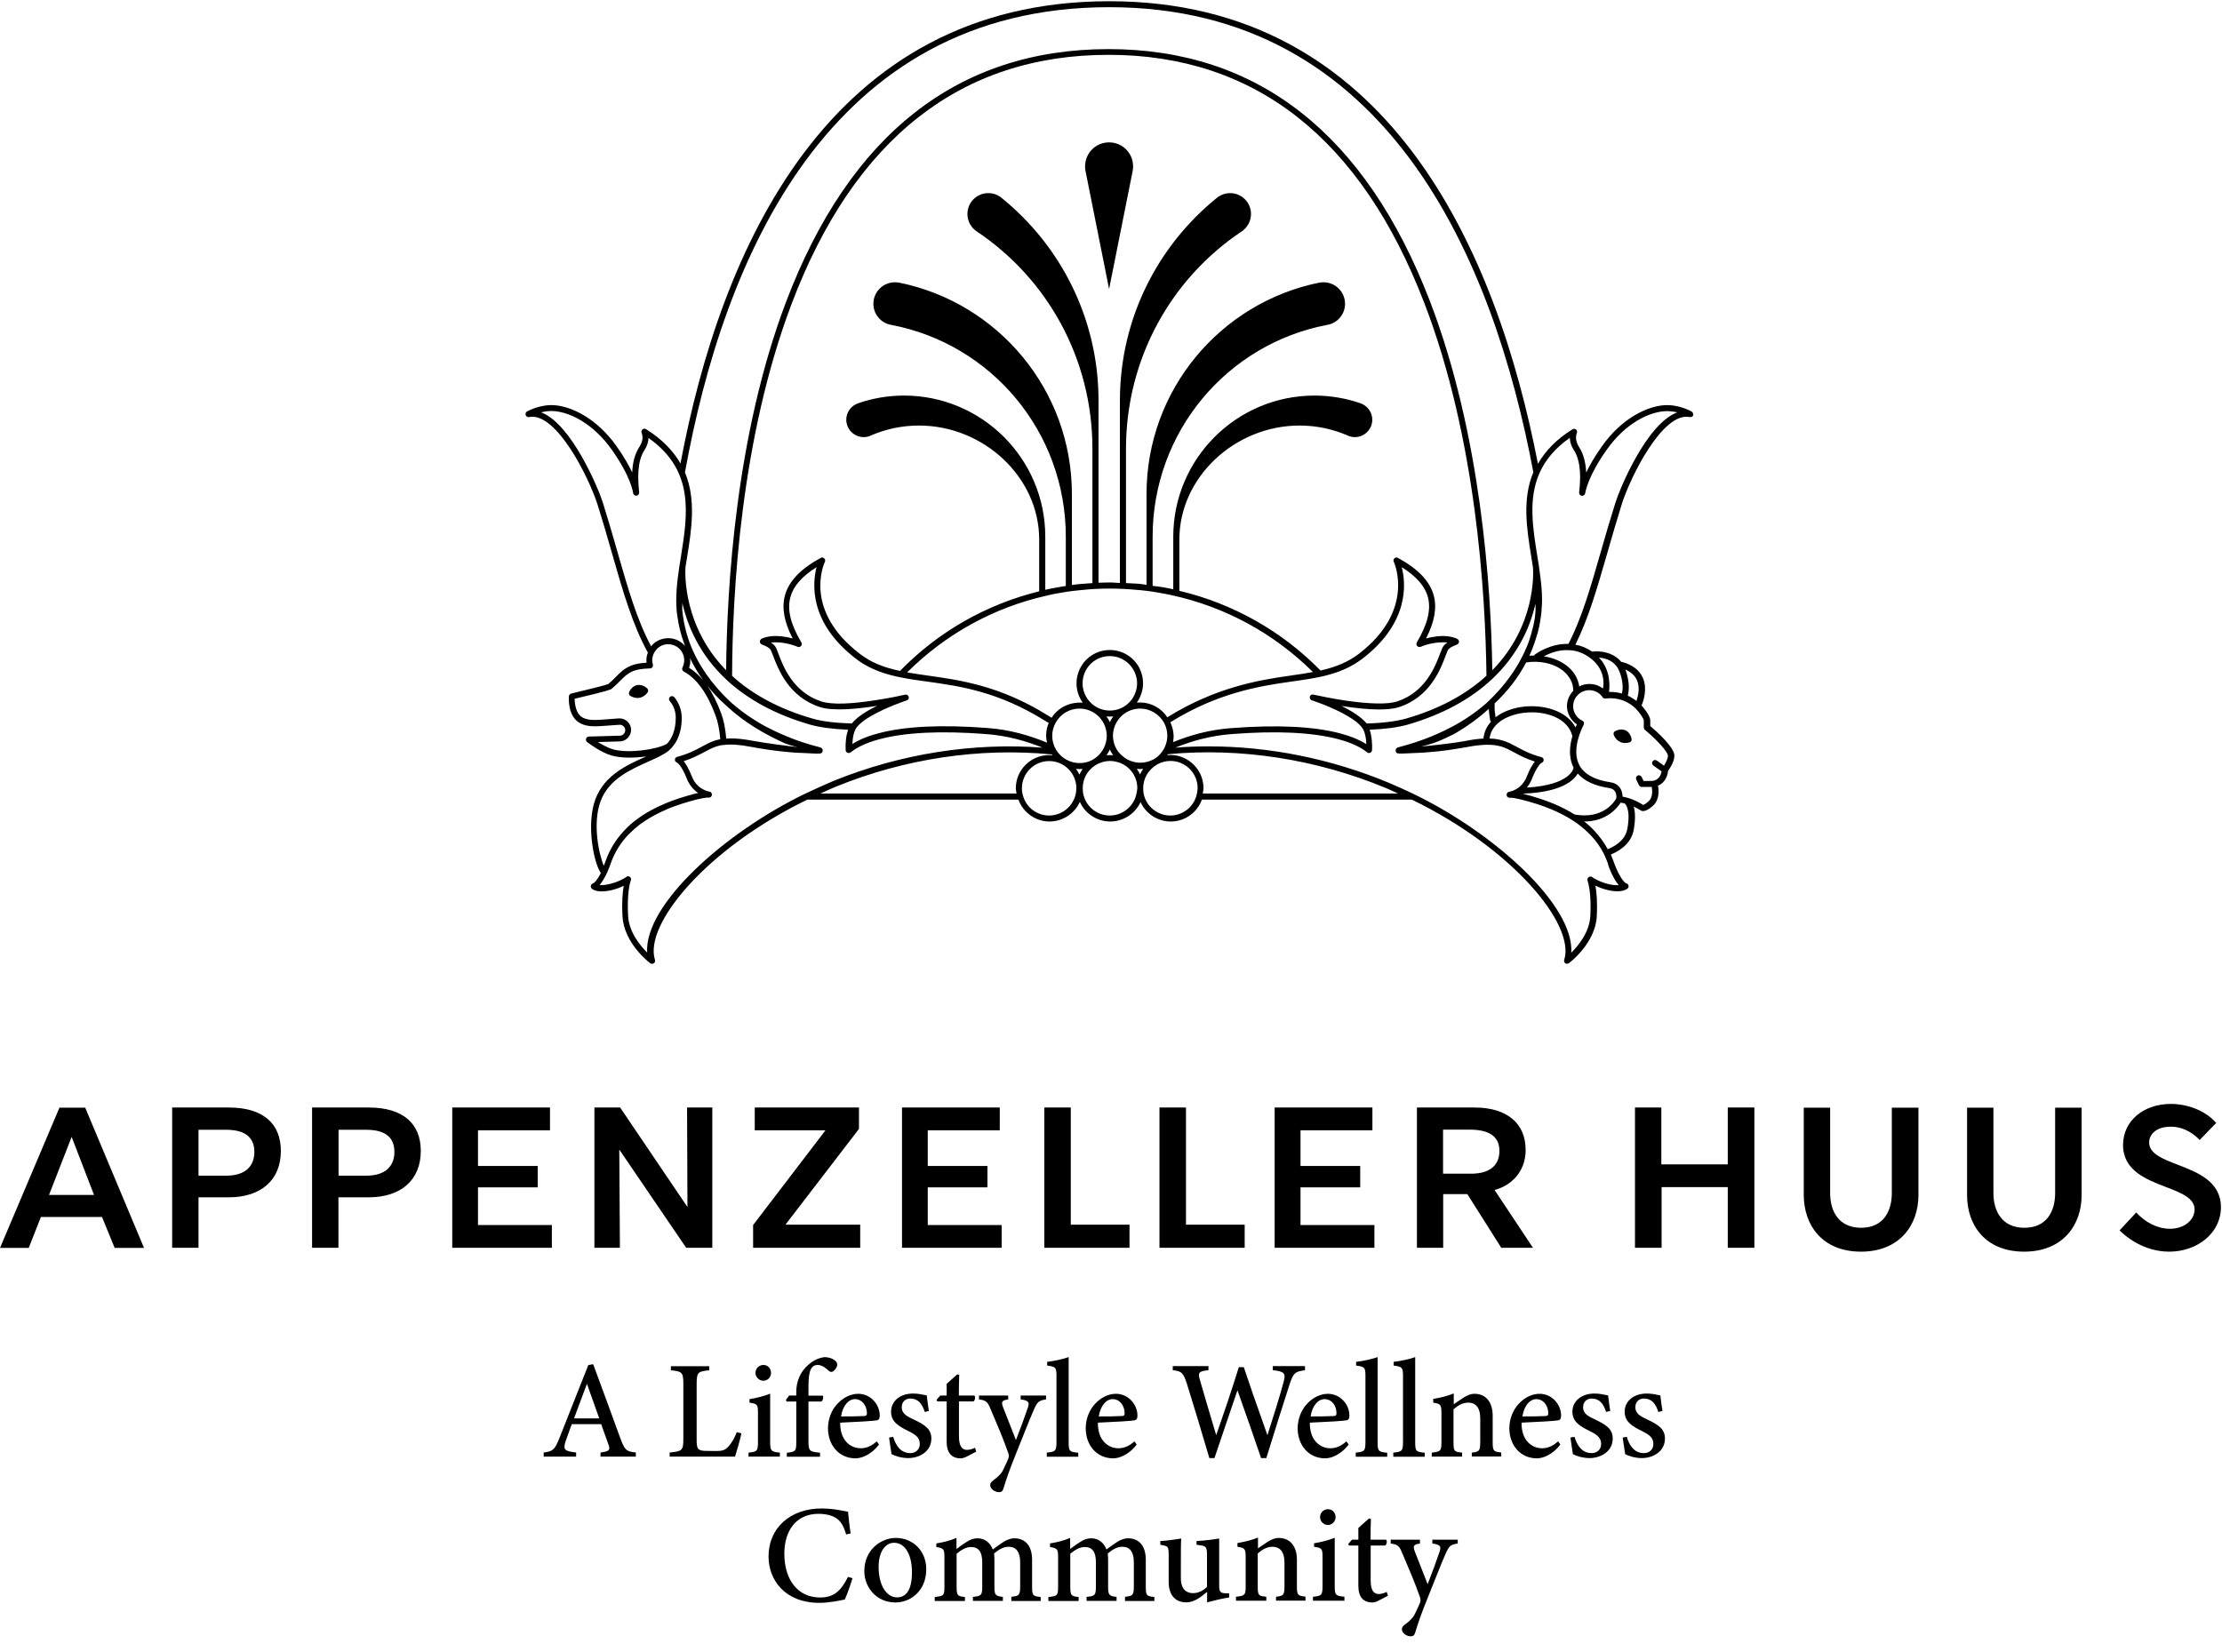 <svg width="156" height="116" viewBox="0 0 156 116" fill="none" xmlns="http://www.w3.org/2000/svg">
<g clip-path="url(#clip0_3208_109706)">
<path fill-rule="evenodd" clip-rule="evenodd" d="M118.75 28.889C118.755 28.892 118.758 28.893 118.76 28.894C118.847 28.946 118.882 29.051 118.882 29.156C118.838 29.252 118.742 29.304 118.637 29.287C116.734 28.885 114.446 33.522 113.852 35.426C113.492 36.58 113.181 37.662 112.879 38.71L112.839 38.849L112.823 38.904C112.123 41.334 111.514 43.447 110.603 45.267C110.988 45.337 111.381 45.486 111.782 45.756C112.324 45.686 113.258 45.782 113.826 46.481C113.852 46.481 113.887 46.481 113.913 46.49C114.62 46.691 115.101 47.057 115.336 47.59C115.677 48.35 115.389 49.205 115.249 49.537C115.467 49.782 115.86 50.271 115.86 50.594V50.978C116.341 51.389 117.554 52.48 117.554 53.065C117.554 53.484 117.231 53.965 117.109 54.13C117.083 54.462 116.9 54.969 116.402 55.17C116.454 55.423 116.533 56.121 116.079 56.549C115.555 57.038 115.293 56.977 115.179 56.899C115.177 56.899 115.164 56.891 115.141 56.876C115.072 56.833 114.915 56.735 114.699 56.637C114.795 56.968 114.839 57.484 114.699 58.261C114.568 59.021 114.009 59.623 113.092 60.007C113.106 60.041 113.12 60.074 113.134 60.108C113.181 60.22 113.226 60.329 113.267 60.444C113.354 60.697 113.442 60.916 113.529 61.099C113.904 61.928 114.166 62.025 114.166 62.025C114.254 62.042 114.315 62.103 114.332 62.182C114.358 62.26 114.323 62.348 114.254 62.4C114.14 62.487 113.808 62.679 113.022 62.531C112.612 62.452 112.263 62.313 112.009 62.191C112.088 62.61 112.158 63.317 112.105 64.347C112.001 66.225 110.228 67.578 110.149 67.631C110.106 67.657 110.062 67.674 110.018 67.674C109.975 67.674 109.931 67.666 109.896 67.639C109.818 67.587 109.791 67.491 109.818 67.404C110.612 64.924 106.211 59.588 99.12 56.148H84.38C84.057 57.056 83.184 57.685 82.197 57.685C81.28 57.685 80.451 57.143 80.075 56.322C79.7 57.134 78.87 57.685 77.945 57.685C77.019 57.685 76.181 57.134 75.814 56.305C75.447 57.126 74.609 57.685 73.683 57.685C72.705 57.685 71.832 57.056 71.5 56.148H56.681C49.59 59.588 45.189 64.924 45.984 67.404C46.01 67.491 45.984 67.587 45.906 67.639C45.827 67.692 45.722 67.692 45.652 67.639C45.582 67.587 43.81 66.234 43.705 64.356C43.644 63.326 43.714 62.627 43.792 62.199C43.53 62.33 43.181 62.461 42.779 62.54C41.915 62.706 41.592 62.444 41.539 62.391C41.496 62.339 41.469 62.278 41.478 62.208C41.487 62.138 41.531 62.086 41.592 62.051L41.594 62.05C41.638 62.032 41.708 62.005 41.836 61.859C41.915 61.763 42.037 61.588 42.185 61.3C41.697 60.645 41.138 57.903 41.801 56.121C42.439 54.419 44.045 53.703 45.347 53.126C45.347 53.117 45.355 53.117 45.355 53.117C44.517 53.231 43.609 53.24 42.954 53.056C42.19 52.844 41.303 52.171 41.221 52.108L41.216 52.105C41.146 52.044 41.12 51.956 41.146 51.869C41.173 51.782 41.251 51.72 41.339 51.72L43.539 51.659C43.74 51.642 43.906 51.467 43.897 51.258C43.888 51.057 43.714 50.891 43.513 50.891L42.91 50.934C41.775 51.022 41.303 51.057 40.771 50.803C39.828 50.349 39.933 48.952 39.941 48.891C39.95 48.795 40.02 48.716 40.107 48.699C41.251 48.428 42.552 48.105 42.701 48.035C42.888 47.886 43.043 47.729 43.194 47.578C43.219 47.553 43.243 47.528 43.268 47.503L43.279 47.492C43.772 46.999 44.168 46.603 45.39 46.533C45.382 46.464 45.382 46.385 45.382 46.306C45.39 46.14 45.425 45.974 45.486 45.826C44.412 43.879 43.74 41.556 42.971 38.866C42.657 37.766 42.334 36.64 41.95 35.426C41.347 33.522 39.042 28.903 37.156 29.287C37.051 29.304 36.946 29.252 36.911 29.156C36.867 29.06 36.911 28.946 36.998 28.894C37 28.893 37.003 28.892 37.008 28.889C37.112 28.833 37.962 28.374 38.963 28.457C40.133 28.553 41.88 29.357 43.286 31.33C43.801 32.064 44.15 32.675 44.386 33.173C44.412 32.527 44.552 31.898 44.892 31.374C45.251 30.841 45.058 30.431 45.05 30.413C45.015 30.326 45.032 30.23 45.102 30.16C45.172 30.09 45.277 30.082 45.355 30.134C46.517 30.859 47.276 31.68 47.774 32.544C50.586 17.594 58.096 0.086 77.883 0.086C97.496 0.086 105.076 17.603 107.975 32.57C108.508 31.636 109.294 30.833 110.403 30.143C110.481 30.09 110.586 30.108 110.656 30.169C110.726 30.23 110.743 30.335 110.7 30.422C110.7 30.424 110.698 30.429 110.695 30.437C110.668 30.517 110.541 30.893 110.857 31.383C111.197 31.898 111.328 32.544 111.363 33.182C111.599 32.684 111.948 32.064 112.472 31.33C113.869 29.357 115.625 28.553 116.795 28.457C117.79 28.374 118.649 28.834 118.75 28.889ZM107.652 33.164C104.858 18.249 97.426 0.505 77.875 0.505C58.131 0.505 50.778 18.258 48.089 33.173C48.883 35.077 48.551 37.19 48.237 39.137C48.199 39.341 48.168 39.546 48.138 39.745C48.133 39.775 48.128 39.805 48.123 39.836V39.862C48.097 40.29 47.966 43.983 50.979 47.066C51.031 41.189 51.66 30.518 55.179 21.218C59.642 9.43 67.265 3.448 77.831 3.448C88.284 3.448 95.872 9.403 100.387 21.14C103.976 30.466 104.683 41.207 104.77 47.066C107.809 43.966 107.661 40.307 107.626 39.844C107.595 39.661 107.569 39.495 107.544 39.338C107.533 39.27 107.523 39.203 107.512 39.137C107.189 37.129 106.857 35.05 107.652 33.164ZM82.18 50.707H82.162C82.302 51.013 82.389 51.336 82.398 51.677V51.703C82.398 51.843 82.38 51.974 82.354 52.113C82.992 51.851 83.603 51.651 84.214 51.493C84.974 51.301 85.708 51.179 86.459 51.127C89.655 50.882 92.213 51.004 94.073 51.493C94.815 51.685 95.435 51.947 95.924 52.253C95.924 52.231 95.922 52.209 95.92 52.188C95.918 52.166 95.916 52.144 95.916 52.122V52.087C95.907 51.974 95.898 51.86 95.872 51.738C95.828 51.493 95.758 51.292 95.671 51.153C95.514 50.926 95.296 50.725 94.999 50.524C94.056 49.869 92.606 49.345 92.169 49.197C92.143 49.197 92.126 49.188 92.108 49.179C92.126 49.188 92.091 49.179 92.047 49.153C91.951 49.083 91.925 48.952 91.986 48.856C92.038 48.778 92.143 48.743 92.231 48.778C92.239 48.778 92.257 48.778 92.266 48.786C92.632 48.865 93.488 49.048 94.484 49.197C96.178 49.441 97.418 49.467 98.073 49.258C100.072 48.62 100.771 46.778 101.103 45.896C101.117 45.86 101.13 45.826 101.143 45.794C101.232 45.566 101.288 45.421 101.365 45.337C101.435 45.25 101.531 45.18 101.618 45.119C101.443 45.093 101.225 45.093 100.946 45.119C100.229 45.189 99.749 45.416 99.749 45.416C99.662 45.45 99.557 45.433 99.496 45.363C99.435 45.293 99.426 45.189 99.47 45.11C100.229 43.835 100.483 42.796 100.247 41.923C100.037 41.154 99.435 40.464 98.413 39.827C98.71 40.98 98.946 43.721 95.662 46.245C94.859 46.856 93.96 47.249 92.728 47.52C92.12 47.65 91.481 47.742 90.811 47.839C90.761 47.846 90.71 47.853 90.659 47.861C88.327 48.184 85.446 48.681 82.18 50.707ZM76.146 48.699C76.442 49.424 77.141 49.895 77.918 49.895C78.739 49.895 79.464 49.371 79.726 48.594C79.796 48.402 79.831 48.201 79.831 47.983C79.831 47.765 79.796 47.564 79.726 47.372C79.464 46.594 78.739 46.071 77.918 46.071C77.132 46.071 76.442 46.533 76.146 47.258C76.05 47.485 76.006 47.73 76.006 47.983C76.006 48.236 76.05 48.472 76.146 48.699ZM77.918 50.707C77.988 50.568 78.067 50.428 78.154 50.306C78.006 50.323 77.84 50.323 77.683 50.306C77.779 50.428 77.857 50.568 77.918 50.707ZM77.709 51.668H77.7C77.7 50.611 76.844 49.756 75.788 49.756C75.106 49.756 74.469 50.122 74.137 50.716C74.111 50.751 74.102 50.769 74.094 50.786C73.945 51.065 73.875 51.362 73.875 51.668C73.875 51.956 73.936 52.209 74.041 52.445C74.046 52.45 74.05 52.46 74.054 52.471C74.059 52.482 74.063 52.493 74.067 52.498C74.382 53.153 75.054 53.58 75.788 53.58C75.919 53.58 76.05 53.572 76.18 53.545C76.495 53.484 76.792 53.336 77.028 53.126C77.447 52.768 77.691 52.244 77.7 51.694H77.709V51.668ZM78.154 53.03C78.058 52.908 77.979 52.768 77.918 52.629C77.857 52.768 77.779 52.899 77.691 53.03C77.77 53.022 77.84 53.022 77.918 53.022C77.997 53.022 78.076 53.022 78.154 53.03ZM80.049 49.756C78.992 49.756 78.137 50.611 78.137 51.668C78.145 52.218 78.372 52.725 78.774 53.056C79.01 53.275 79.298 53.432 79.612 53.502C80.023 53.615 80.52 53.554 80.94 53.345L81.01 53.31C81.014 53.305 81.018 53.303 81.023 53.301C81.027 53.299 81.031 53.297 81.036 53.292H81.044C81.324 53.117 81.56 52.873 81.708 52.594C81.717 52.576 81.726 52.559 81.735 52.542C81.76 52.492 81.785 52.445 81.804 52.393C81.9 52.166 81.953 51.921 81.953 51.685V51.659C81.953 51.354 81.883 51.048 81.734 50.769L81.708 50.716C81.341 50.114 80.721 49.756 80.049 49.756ZM80.049 49.328H80.049C80.826 49.328 81.534 49.729 81.953 50.367C81.957 50.367 81.959 50.365 81.961 50.362C81.963 50.36 81.966 50.358 81.97 50.358C85.315 48.28 88.336 47.756 90.589 47.441C91.148 47.363 91.672 47.284 92.178 47.188C89.445 44.481 86.039 42.621 82.284 41.8L82.206 41.783C82.115 41.759 82.029 41.743 81.942 41.727C81.902 41.72 81.862 41.712 81.822 41.704L81.752 41.687C81.193 41.582 80.625 41.495 80.075 41.442C80.037 41.438 80.001 41.436 79.966 41.434C79.929 41.432 79.893 41.429 79.857 41.425C79.219 41.364 78.582 41.329 77.945 41.329H77.875C77.202 41.329 76.556 41.364 75.919 41.434L75.648 41.46C75.133 41.512 74.6 41.591 74.015 41.704C73.989 41.713 73.963 41.722 73.928 41.722C73.823 41.748 73.701 41.774 73.579 41.8L73.578 41.8L73.517 41.818C69.78 42.647 66.4 44.516 63.685 47.215C64.156 47.293 64.645 47.372 65.16 47.441C67.404 47.756 70.208 48.149 73.535 50.218C73.551 50.228 73.566 50.236 73.578 50.242C73.597 50.252 73.611 50.26 73.622 50.271C73.627 50.271 73.629 50.273 73.631 50.276C73.633 50.278 73.635 50.279 73.639 50.279L73.648 50.288C73.657 50.297 73.692 50.315 73.701 50.323C73.705 50.323 73.718 50.332 73.731 50.341C73.744 50.349 73.757 50.358 73.762 50.358C73.788 50.376 73.797 50.384 73.832 50.402C74.277 49.677 75.15 49.267 76.015 49.345C75.91 49.197 75.823 49.039 75.753 48.865C75.639 48.586 75.578 48.289 75.578 47.983C75.578 47.677 75.639 47.38 75.753 47.101C76.119 46.21 76.966 45.643 77.918 45.643C78.922 45.643 79.813 46.28 80.128 47.232C80.206 47.468 80.25 47.721 80.25 47.983C80.25 48.245 80.206 48.498 80.119 48.734C80.049 48.952 79.944 49.153 79.813 49.336C79.892 49.328 79.97 49.328 80.049 49.328ZM71.544 51.485C72.181 51.651 72.827 51.869 73.508 52.148C73.474 52 73.456 51.851 73.447 51.694C73.447 51.345 73.5 51.048 73.631 50.76C73.592 50.743 73.574 50.733 73.553 50.722C73.541 50.715 73.528 50.708 73.508 50.699L73.343 50.594C70.059 48.559 67.422 48.184 65.099 47.861C64.444 47.773 63.824 47.686 63.23 47.564C62.322 47.38 61.152 47.075 60.078 46.245C56.795 43.721 57.031 40.98 57.327 39.827C56.306 40.464 55.703 41.154 55.494 41.923C55.249 42.796 55.502 43.835 56.262 45.11C56.306 45.189 56.297 45.293 56.236 45.363C56.175 45.433 56.079 45.459 55.991 45.416C55.99 45.416 55.984 45.413 55.971 45.408C55.874 45.367 55.431 45.181 54.795 45.119C54.516 45.093 54.297 45.101 54.123 45.119C54.219 45.171 54.306 45.25 54.385 45.337C54.472 45.433 54.542 45.608 54.647 45.896C54.978 46.778 55.677 48.62 57.677 49.258C58.375 49.485 59.72 49.45 61.554 49.153C62.48 49.013 63.257 48.847 63.545 48.778C63.658 48.751 63.763 48.821 63.798 48.926C63.833 49.031 63.772 49.144 63.667 49.179C63.527 49.223 62.235 49.66 61.213 50.245C61.209 50.245 61.207 50.247 61.205 50.249C61.202 50.251 61.2 50.253 61.196 50.253C60.672 50.55 60.305 50.847 60.122 51.109C60.008 51.292 59.938 51.493 59.895 51.729L59.892 51.748C59.875 51.869 59.851 52.037 59.842 52.244C60.331 51.93 60.951 51.677 61.694 51.485C63.545 50.996 66.112 50.873 69.308 51.118C70.059 51.17 70.793 51.292 71.544 51.485ZM94.178 49.572C94.545 49.747 94.903 49.948 95.217 50.166C95.54 50.384 95.785 50.603 95.951 50.803C97.121 50.769 98.046 50.646 98.728 50.454C101.024 49.791 102.91 48.778 104.36 47.45C104.29 41.713 103.644 30.745 99.994 21.271C95.549 9.709 88.091 3.85 77.831 3.85C67.457 3.85 59.965 9.744 55.572 21.349C51.992 30.806 51.416 41.704 51.398 47.459C52.839 48.778 54.734 49.791 57.031 50.454C57.712 50.655 58.646 50.769 59.807 50.803C60.043 50.498 60.436 50.192 60.977 49.878C60.982 49.878 60.984 49.876 60.986 49.873C60.988 49.871 60.991 49.869 60.995 49.869C61.187 49.764 61.379 49.66 61.58 49.563C60.261 49.773 58.515 49.956 57.572 49.651C55.371 48.944 54.629 46.979 54.271 46.027C54.258 45.994 54.245 45.96 54.231 45.926C54.173 45.779 54.116 45.634 54.088 45.599C53.948 45.442 53.73 45.355 53.599 45.302L53.599 45.302L53.596 45.301C53.483 45.258 53.346 45.205 53.346 45.04C53.354 44.953 53.424 44.857 53.511 44.831C53.712 44.752 54.114 44.603 54.865 44.682C55.17 44.717 55.441 44.769 55.651 44.831C55.048 43.669 54.874 42.682 55.109 41.809C55.38 40.814 56.201 39.949 57.624 39.172C57.703 39.128 57.799 39.146 57.869 39.207C57.93 39.268 57.956 39.364 57.913 39.451L57.91 39.456C57.823 39.653 56.405 42.869 60.358 45.905C61.117 46.49 61.973 46.856 63.187 47.11C65.868 44.359 69.238 42.438 72.958 41.521V37.88C72.958 33.496 69.046 29.881 64.523 29.881C63.309 29.881 62.165 30.134 61.126 30.588C60.977 30.658 60.812 30.693 60.637 30.693C59.965 30.693 59.414 30.143 59.414 29.47C59.414 28.938 59.764 28.484 60.244 28.318C61.248 27.968 62.34 27.776 63.466 27.776C68.941 27.776 73.386 32.212 73.386 37.688V37.696V37.705V41.416C73.395 41.416 73.401 41.414 73.408 41.412C73.415 41.41 73.421 41.407 73.43 41.407L73.491 41.39C73.613 41.364 73.736 41.338 73.867 41.311L73.936 41.303C74.242 41.242 74.539 41.189 74.827 41.145V37.696C74.827 30.309 69.588 24.152 62.584 22.816C61.868 22.703 61.318 22.083 61.318 21.332C61.318 20.494 61.999 19.821 62.829 19.821C62.934 19.821 63.03 19.83 63.126 19.847H63.134C70.05 21.253 75.255 27.366 75.255 34.692V41.076C75.368 41.058 75.491 41.041 75.604 41.032L75.875 41.006C76.13 40.981 76.394 40.964 76.65 40.948L76.696 40.945V31.514C76.696 25.148 73.5 19.542 68.575 16.25C68.182 15.988 67.92 15.542 67.92 15.027C67.92 14.215 68.575 13.56 69.387 13.56C69.754 13.56 70.085 13.691 70.347 13.918C74.451 17.254 77.089 22.327 77.124 28.021V40.918L77.149 40.917C77.384 40.909 77.612 40.901 77.84 40.901H77.953C78.089 40.901 78.221 40.91 78.354 40.92C78.444 40.926 78.534 40.932 78.626 40.936V28.021C78.66 22.327 81.298 17.254 85.402 13.918C85.655 13.7 85.996 13.56 86.362 13.56C87.175 13.56 87.829 14.215 87.829 15.027C87.829 15.534 87.567 15.988 87.175 16.25C82.249 19.542 79.053 25.148 79.053 31.514V40.945C79.166 40.952 79.279 40.956 79.393 40.96C79.563 40.966 79.733 40.973 79.9 40.988L80.136 41.014C80.21 41.02 80.287 41.033 80.365 41.046C80.408 41.053 80.451 41.061 80.494 41.067V34.692C80.494 27.366 85.699 21.253 92.615 19.847H92.624C92.72 19.83 92.816 19.821 92.921 19.821C93.759 19.821 94.431 20.502 94.431 21.332C94.431 22.083 93.881 22.703 93.165 22.816C86.162 24.152 80.922 30.309 80.922 37.696V41.137C81.026 41.152 81.13 41.164 81.235 41.177C81.437 41.202 81.641 41.227 81.848 41.268C81.874 41.268 81.9 41.276 81.926 41.285L81.926 41.285C82.008 41.303 82.097 41.32 82.186 41.338C82.231 41.346 82.276 41.355 82.319 41.364L82.372 41.381V37.705V37.696V37.688C82.372 32.212 86.817 27.776 92.292 27.776C93.418 27.776 94.501 27.968 95.514 28.318C95.994 28.484 96.344 28.938 96.344 29.47C96.344 30.143 95.793 30.693 95.121 30.693C94.946 30.693 94.781 30.658 94.632 30.588C93.593 30.134 92.44 29.881 91.235 29.881C86.712 29.881 82.8 33.505 82.8 37.88V41.486C86.581 42.386 89.995 44.315 92.711 47.084C93.837 46.83 94.676 46.464 95.409 45.905C99.409 42.831 97.872 39.486 97.854 39.451C97.811 39.373 97.828 39.268 97.898 39.207C97.959 39.137 98.064 39.128 98.142 39.172C99.566 39.949 100.387 40.814 100.657 41.809C100.893 42.674 100.718 43.669 100.116 44.831C100.334 44.769 100.596 44.717 100.902 44.682C101.621 44.607 102.02 44.748 102.206 44.814C102.214 44.816 102.222 44.819 102.229 44.822C102.386 44.883 102.43 44.97 102.43 45.049C102.43 45.213 102.293 45.266 102.179 45.31L102.177 45.311C102.165 45.315 102.153 45.32 102.141 45.325C102.007 45.377 101.807 45.456 101.679 45.608C101.644 45.651 101.566 45.852 101.496 46.036L101.496 46.036C101.138 46.988 100.395 48.961 98.195 49.66C97.47 49.887 96.195 49.869 94.414 49.607C94.374 49.603 94.335 49.596 94.296 49.59C94.257 49.583 94.217 49.577 94.178 49.572ZM43.256 38.428C43.286 38.534 43.317 38.639 43.347 38.744L43.351 38.759C44.083 41.312 44.72 43.533 45.713 45.381C45.923 45.119 46.211 44.935 46.543 44.857C47.014 44.743 47.495 44.848 47.87 45.145C47.958 45.206 48.027 45.285 48.097 45.363C48.084 45.333 48.073 45.3 48.062 45.267C48.051 45.234 48.041 45.202 48.027 45.171C47.809 44.577 47.652 43.957 47.565 43.32C47.556 43.267 47.547 43.206 47.538 43.145C47.534 43.123 47.532 43.102 47.53 43.08C47.528 43.058 47.525 43.036 47.521 43.014L47.512 42.971L47.504 42.909V42.822C47.486 42.604 47.477 42.377 47.477 42.15C47.477 41.163 47.635 40.141 47.809 39.067L47.81 39.062C48.281 36.094 48.768 33.032 45.53 30.754C45.521 30.981 45.46 31.278 45.251 31.592C44.709 32.422 44.779 33.688 44.875 34.57C44.884 34.692 44.797 34.797 44.683 34.806C44.569 34.823 44.465 34.736 44.447 34.622C44.447 34.579 44.299 33.47 42.937 31.557C41.618 29.706 39.994 28.955 38.92 28.868C38.579 28.842 38.265 28.885 37.994 28.955C40.125 29.759 42.028 34.334 42.325 35.295C42.673 36.4 42.97 37.434 43.256 38.428ZM45.454 53.507C44.237 54.055 42.739 54.729 42.168 56.252C41.574 57.842 42.063 60.06 42.395 60.793C42.439 60.68 42.482 60.566 42.526 60.435C42.532 60.417 42.538 60.404 42.544 60.388C42.547 60.381 42.55 60.374 42.552 60.365C42.806 59.675 43.19 59.038 43.688 58.471L43.714 58.444C43.731 58.422 43.751 58.403 43.77 58.383C43.79 58.364 43.81 58.344 43.827 58.322C44.089 58.034 44.377 57.781 44.683 57.554C45.259 57.117 45.932 56.742 46.726 56.41C46.731 56.405 46.733 56.403 46.736 56.402C46.738 56.401 46.74 56.401 46.744 56.401C47.355 56.148 48.054 55.921 48.874 55.711C48.892 55.702 48.909 55.702 48.927 55.702C48.962 55.702 48.988 55.694 49.014 55.685C48.717 55.484 48.481 55.213 48.307 54.873L48.307 54.873C48.272 54.803 48.237 54.733 48.211 54.654C47.827 53.694 47.53 53.545 47.53 53.545C47.434 53.519 47.381 53.441 47.381 53.345C47.381 53.248 47.451 53.17 47.547 53.144C48.335 52.936 48.831 52.668 49.265 52.434L49.276 52.428C49.564 52.27 49.852 52.113 50.176 52.008C50.176 52 50.184 52 50.184 52C50.193 52 50.204 51.995 50.215 51.991C50.226 51.987 50.237 51.982 50.245 51.982C50.263 51.974 50.272 51.974 50.28 51.974C50.376 51.947 50.481 51.921 50.569 51.904C50.507 51.223 50.403 50.672 50.228 50.218C49.643 48.655 48.892 47.625 48.001 47.153C47.905 47.101 47.861 46.979 47.914 46.874C47.992 46.708 48.036 46.533 48.036 46.359C48.036 46.009 47.879 45.695 47.608 45.477C47.338 45.267 46.988 45.189 46.639 45.267C46.176 45.381 45.818 45.817 45.792 46.306C45.792 46.429 45.801 46.551 45.836 46.664C45.853 46.725 45.844 46.795 45.801 46.848C45.766 46.9 45.705 46.935 45.635 46.935C44.386 46.961 44.059 47.288 43.567 47.78L43.556 47.791C43.382 47.974 43.181 48.166 42.928 48.376C42.884 48.411 42.771 48.498 40.343 49.066C40.352 49.389 40.413 50.148 40.937 50.402C41.365 50.603 41.775 50.576 42.858 50.489L43.434 50.445H43.495C43.932 50.445 44.29 50.786 44.307 51.223C44.316 51.659 43.976 52.035 43.539 52.061L41.976 52.105C42.29 52.297 42.692 52.524 43.05 52.62C44.107 52.917 46.089 52.646 46.831 52.227C47.119 51.913 47.451 51.336 47.442 50.367C47.442 50.157 47.399 49.948 47.329 49.756C47.259 49.555 47.154 49.38 47.023 49.232C46.945 49.144 46.953 49.013 47.041 48.935C47.128 48.856 47.259 48.865 47.338 48.952C47.495 49.136 47.626 49.363 47.722 49.616C47.809 49.86 47.861 50.122 47.861 50.376C47.879 51.834 47.198 52.532 46.831 52.803C46.709 52.891 46.621 52.934 46.604 52.943C46.307 53.126 45.906 53.31 45.486 53.493L45.454 53.507ZM49.376 47.777C49.015 47.278 48.701 46.752 48.438 46.202C48.441 46.221 48.443 46.24 48.444 46.258C48.448 46.297 48.452 46.335 48.464 46.376C48.464 46.551 48.438 46.725 48.377 46.891C48.736 47.11 49.069 47.404 49.376 47.777ZM49.644 48.131C50.021 48.607 50.443 49.056 50.909 49.476C50.927 49.489 50.942 49.505 50.957 49.52C50.972 49.535 50.988 49.55 51.005 49.563L51.058 49.616C51.075 49.633 51.093 49.651 51.11 49.66C52.306 50.76 53.721 51.572 55.118 52.201C55.555 52.367 55.991 52.463 56.035 52.463C55.319 52.393 53.651 52.166 52.848 52.017C52.254 51.904 51.756 51.851 51.328 51.851C51.206 51.851 51.093 51.851 50.988 51.869C50.927 51.161 50.813 50.576 50.63 50.087C50.338 49.307 50.011 48.657 49.644 48.131ZM45.434 66.888C45.224 63.544 50.848 58.479 56.515 55.737C57.17 55.423 57.86 55.117 58.532 54.829C63.239 52.925 68.295 52.131 73.194 52.498C72.574 52.253 71.98 52.052 71.395 51.904C70.67 51.72 69.963 51.598 69.23 51.546C66.077 51.301 63.562 51.423 61.755 51.904C60.882 52.139 60.2 52.445 59.72 52.829C59.65 52.882 59.563 52.891 59.493 52.856C59.414 52.821 59.371 52.742 59.371 52.663C59.353 52.183 59.397 51.86 59.432 51.659C59.458 51.511 59.502 51.371 59.545 51.24C58.445 51.196 57.546 51.074 56.873 50.882C54.507 50.201 52.551 49.153 51.058 47.782C49.102 45.983 48.263 43.922 47.905 42.342C47.905 42.435 47.903 42.524 47.9 42.606C47.898 42.677 47.897 42.744 47.897 42.805C47.905 42.883 47.914 42.96 47.923 43.036C47.931 43.112 47.94 43.189 47.949 43.267C47.949 43.276 47.951 43.285 47.953 43.294C47.955 43.302 47.958 43.311 47.958 43.32C47.984 43.503 48.019 43.678 48.054 43.852L48.071 43.922C48.08 43.962 48.089 43.999 48.097 44.036C48.106 44.073 48.115 44.11 48.123 44.149L48.141 44.228C48.145 44.245 48.15 44.265 48.154 44.285C48.158 44.304 48.163 44.324 48.167 44.342C48.167 44.35 48.185 44.403 48.185 44.403L48.22 44.525C48.228 44.542 48.237 44.577 48.246 44.612L48.289 44.752C48.316 44.839 48.342 44.927 48.377 45.014C48.381 45.031 48.388 45.047 48.394 45.062C48.401 45.077 48.407 45.093 48.412 45.11C48.988 46.673 49.992 48.062 51.215 49.223C51.241 49.24 51.258 49.258 51.276 49.275L51.346 49.345C51.355 49.349 51.361 49.356 51.368 49.363C51.374 49.369 51.381 49.376 51.389 49.38C52.114 50.018 52.935 50.576 53.834 51.057C53.843 51.057 53.852 51.057 53.861 51.065C54.193 51.24 54.498 51.389 54.778 51.511C54.935 51.581 55.092 51.651 55.249 51.712C55.956 52.008 56.725 52.262 57.528 52.463C57.738 52.515 57.773 52.637 57.755 52.725C57.72 52.943 57.651 52.943 56.742 52.891C56.594 52.882 56.454 52.873 56.358 52.873C56.035 52.864 55.703 52.847 55.371 52.812C54.559 52.742 53.677 52.62 52.743 52.445C51.922 52.288 51.302 52.244 50.796 52.314H50.787H50.752H50.726C50.612 52.332 50.472 52.358 50.35 52.401H50.342C50.337 52.401 50.333 52.404 50.328 52.406C50.324 52.408 50.32 52.41 50.315 52.41C50.01 52.506 49.748 52.646 49.442 52.812C49.412 52.828 49.381 52.844 49.35 52.86C48.989 53.05 48.581 53.264 48.001 53.449C48.158 53.65 48.359 53.973 48.569 54.506C48.595 54.576 48.621 54.637 48.647 54.689C48.787 54.969 48.979 55.187 49.215 55.344C49.233 55.344 49.241 55.353 49.25 55.362C49.495 55.519 49.713 55.571 49.783 55.58H49.791C49.796 55.58 49.8 55.582 49.804 55.584C49.809 55.587 49.813 55.589 49.818 55.589C49.914 55.606 49.983 55.694 49.983 55.798C49.983 55.912 49.887 56.008 49.774 56.008H49.765H49.748C49.626 55.999 49.407 56.025 49.005 56.121H48.997H48.979C48.971 56.121 48.962 56.13 48.944 56.13C48.141 56.34 47.46 56.558 46.866 56.803C46.866 56.811 46.857 56.811 46.857 56.811C46.098 57.134 45.46 57.492 44.91 57.903C44.648 58.104 44.404 58.322 44.168 58.558L44.159 58.566L44.107 58.619C43.556 59.195 43.155 59.859 42.893 60.584C42.806 60.854 42.709 61.081 42.622 61.274C42.456 61.632 42.29 61.911 42.124 62.112C42.112 62.118 42.104 62.128 42.098 62.137C42.095 62.141 42.092 62.144 42.089 62.147C42.229 62.156 42.413 62.156 42.666 62.103C43.356 61.972 43.862 61.658 43.958 61.588C44.045 61.501 44.168 61.509 44.246 61.597C44.316 61.666 44.325 61.771 44.273 61.859C44.22 62.025 44.011 62.776 44.098 64.321C44.159 65.439 44.928 66.382 45.434 66.888ZM57.598 55.72H71.369C71.363 55.679 71.356 55.638 71.348 55.598C71.332 55.516 71.317 55.434 71.317 55.353C71.317 54.069 72.365 53.022 73.648 53.022C73.727 53.022 73.814 53.022 73.893 53.03C73.884 53.022 73.877 53.011 73.871 53C73.864 52.989 73.858 52.978 73.849 52.969H73.779C68.767 52.489 63.554 53.266 58.725 55.222C58.468 55.327 58.22 55.439 57.972 55.552C57.847 55.608 57.723 55.664 57.598 55.72ZM73.657 57.265C74.504 57.265 75.264 56.689 75.491 55.877C75.543 55.702 75.561 55.528 75.569 55.353C75.569 54.296 74.713 53.441 73.657 53.441C72.6 53.441 71.745 54.296 71.745 55.353C71.745 55.536 71.771 55.711 71.823 55.877C72.05 56.698 72.801 57.265 73.657 57.265ZM75.543 53.991C75.639 54.113 75.718 54.253 75.779 54.392C75.849 54.253 75.927 54.122 76.006 53.991L76.006 53.991C75.849 54.008 75.692 54.008 75.543 53.991ZM77.918 57.265C78.765 57.265 79.525 56.689 79.752 55.877C79.805 55.702 79.831 55.528 79.848 55.344C79.848 54.82 79.639 54.331 79.263 53.965C79.036 53.755 78.783 53.607 78.495 53.519H78.477C78.102 53.397 77.683 53.414 77.325 53.537C77.036 53.633 76.783 53.79 76.573 53.999L76.565 54.008C76.207 54.366 76.015 54.846 76.015 55.353C76.015 55.536 76.032 55.711 76.085 55.877C76.311 56.698 77.062 57.265 77.918 57.265ZM79.813 53.991C79.9 54.113 79.979 54.244 80.04 54.375C80.101 54.244 80.171 54.113 80.259 53.991C80.11 54.008 79.962 54.008 79.813 53.991ZM82.162 57.265C83.018 57.265 83.769 56.689 83.996 55.877C84.048 55.702 84.075 55.528 84.083 55.344C84.083 54.288 83.228 53.432 82.171 53.432C81.865 53.432 81.56 53.511 81.289 53.65C81.289 53.659 81.28 53.659 81.28 53.659C81.245 53.685 81.21 53.703 81.175 53.72C80.59 54.087 80.259 54.689 80.259 55.353C80.259 55.528 80.276 55.711 80.328 55.877C80.555 56.698 81.315 57.265 82.162 57.265ZM84.462 55.601C84.454 55.641 84.447 55.68 84.441 55.72H98.151L98.151 55.72C97.872 55.589 97.592 55.458 97.304 55.336C92.397 53.301 87.096 52.48 81.988 52.96C81.97 52.978 81.961 53.004 81.944 53.022C82.022 53.013 82.092 53.013 82.162 53.013H82.162C83.446 53.013 84.494 54.061 84.494 55.344C84.494 55.433 84.478 55.518 84.462 55.601ZM113.651 62.156C113.494 61.981 113.319 61.71 113.118 61.274C113.031 61.081 112.935 60.854 112.874 60.601C112.804 60.409 112.725 60.217 112.638 60.034L112.612 59.981V59.972C112.367 59.483 112.053 59.038 111.669 58.636C111.442 58.401 111.18 58.165 110.857 57.92C110.733 57.819 110.602 57.733 110.464 57.641C110.447 57.629 110.429 57.618 110.411 57.606C110.385 57.597 110.359 57.58 110.342 57.562C109.914 57.292 109.433 57.047 108.892 56.82C108.289 56.567 107.608 56.349 106.814 56.148C106.29 56.017 106.071 56.008 106.002 56.017C105.888 56.025 105.783 55.947 105.774 55.833C105.766 55.72 105.836 55.615 105.949 55.597C106.063 55.58 106.281 55.519 106.517 55.37C106.525 55.362 106.543 55.353 106.56 55.344C106.787 55.187 106.98 54.969 107.111 54.707C107.137 54.654 107.163 54.593 107.189 54.532C107.399 53.999 107.6 53.676 107.757 53.476C107.128 53.275 106.7 53.048 106.316 52.838C106.01 52.672 105.748 52.532 105.443 52.436C105.436 52.43 105.425 52.428 105.416 52.424C105.413 52.423 105.41 52.421 105.408 52.419C105.268 52.384 105.137 52.358 104.997 52.332C104.823 52.305 104.631 52.297 104.404 52.297H104.342C103.958 52.305 103.522 52.358 103.006 52.454C102.046 52.629 101.181 52.751 100.369 52.812C100.037 52.847 99.706 52.864 99.382 52.873C99.286 52.873 99.138 52.882 98.99 52.891L98.927 52.894C98.087 52.934 98.019 52.938 97.985 52.725C97.977 52.655 97.985 52.515 98.212 52.463C98.99 52.262 99.758 52.008 100.491 51.712C100.556 51.683 100.621 51.655 100.686 51.628C100.777 51.59 100.867 51.552 100.954 51.511C101.242 51.389 101.539 51.24 101.871 51.065C101.876 51.065 101.88 51.063 101.884 51.061C101.889 51.059 101.893 51.057 101.897 51.057C102.805 50.576 103.635 50.009 104.369 49.363L104.447 49.284C104.447 49.279 104.451 49.277 104.455 49.274C104.458 49.272 104.461 49.27 104.465 49.267C104.473 49.258 104.473 49.249 104.482 49.249L104.526 49.214C104.535 49.214 104.569 49.179 104.569 49.179V49.17C104.587 49.144 104.613 49.118 104.639 49.101C104.651 49.089 104.663 49.078 104.675 49.067C104.697 49.047 104.718 49.028 104.735 49.005C104.753 48.987 104.771 48.97 104.788 48.953C104.822 48.922 104.855 48.891 104.884 48.856C105.661 48.053 106.298 47.188 106.787 46.271C106.796 46.245 106.805 46.219 106.822 46.202C106.953 45.948 107.076 45.686 107.198 45.398L107.259 45.241C107.263 45.23 107.268 45.22 107.273 45.209C107.28 45.192 107.289 45.174 107.294 45.154C107.298 45.136 107.305 45.119 107.311 45.101C107.318 45.084 107.324 45.066 107.329 45.049C107.329 45.04 107.338 45.031 107.338 45.023C107.338 45.023 107.34 45.02 107.342 45.017C107.344 45.013 107.346 45.009 107.346 45.005C107.351 44.988 107.357 44.972 107.364 44.957C107.37 44.942 107.377 44.927 107.381 44.909C107.381 44.898 107.384 44.891 107.387 44.883C107.389 44.878 107.39 44.872 107.39 44.865C107.39 44.848 107.399 44.831 107.407 44.813C107.425 44.778 107.434 44.743 107.442 44.708C107.469 44.63 107.495 44.551 107.512 44.481V44.464V44.455L107.53 44.394C107.556 44.315 107.573 44.245 107.591 44.167C107.591 44.163 107.593 44.158 107.595 44.154C107.597 44.149 107.6 44.145 107.6 44.141C107.6 44.136 107.602 44.132 107.604 44.128C107.606 44.123 107.608 44.119 107.608 44.114C107.617 44.08 107.626 44.036 107.634 44.001C107.636 43.995 107.638 43.99 107.64 43.986C107.646 43.967 107.652 43.952 107.652 43.931C107.665 43.878 107.674 43.834 107.681 43.798C107.683 43.786 107.685 43.776 107.687 43.765C107.704 43.669 107.722 43.582 107.739 43.495C107.744 43.477 107.746 43.462 107.748 43.447C107.75 43.431 107.752 43.416 107.757 43.398V43.381C107.757 43.368 107.759 43.355 107.761 43.342C107.763 43.329 107.765 43.316 107.765 43.302L107.774 43.224L107.783 43.136L107.783 43.133C107.792 43.029 107.801 42.926 107.809 42.813V42.796V42.787V42.787C107.809 42.726 107.809 42.586 107.8 42.394C107.451 43.94 106.63 45.922 104.753 47.686C103.242 49.101 101.251 50.184 98.832 50.882C98.16 51.074 97.269 51.196 96.16 51.24C96.204 51.362 96.239 51.502 96.265 51.659C96.291 51.799 96.309 51.939 96.317 52.07V52.087V52.096C96.344 52.41 96.326 52.663 96.326 52.672C96.326 52.751 96.274 52.821 96.204 52.856C96.134 52.891 96.047 52.882 95.986 52.829C95.505 52.445 94.815 52.131 93.951 51.904C92.143 51.423 89.628 51.301 86.476 51.546C85.751 51.598 85.044 51.72 84.31 51.904C83.725 52.052 83.132 52.253 82.52 52.498C83.297 52.436 84.083 52.41 84.869 52.41C89.122 52.41 93.427 53.275 97.47 54.951C98.073 55.205 98.666 55.475 99.234 55.746C104.901 58.479 110.525 63.553 110.315 66.897C110.822 66.391 111.59 65.456 111.651 64.33C111.741 62.716 111.493 61.947 111.462 61.851C111.46 61.845 111.459 61.842 111.459 61.841C111.424 61.754 111.459 61.658 111.529 61.597C111.599 61.535 111.704 61.535 111.782 61.588C111.782 61.597 112.324 61.972 113.075 62.112C113.328 62.164 113.52 62.164 113.651 62.156ZM110.66 50.969C110.678 50.932 110.694 50.897 110.708 50.865C110.289 50.585 110.018 50.105 110.01 49.59C110.01 49.17 110.184 48.786 110.455 48.507C110.455 47.852 110.097 47.415 109.8 47.153C109.163 46.594 108.124 46.359 107.145 46.516C106.595 47.572 105.853 48.533 104.936 49.389C104.913 49.774 104.958 50.085 104.987 50.284C104.991 50.311 104.994 50.336 104.997 50.358V50.367C105.547 49.939 106.281 49.694 107.014 49.616C107.189 49.598 107.355 49.59 107.53 49.59C108.805 49.59 110.08 50.07 110.612 51.074C110.629 51.037 110.645 51.002 110.66 50.969ZM106.528 52.465C106.955 52.696 107.439 52.958 108.211 53.161C108.307 53.179 108.377 53.266 108.377 53.362C108.377 53.458 108.307 53.545 108.22 53.572C108.22 53.572 107.931 53.729 107.556 54.681C107.551 54.692 107.547 54.703 107.543 54.713C107.514 54.786 107.49 54.846 107.46 54.899C107.381 55.047 107.303 55.178 107.198 55.301C110.245 55.126 110.464 53.965 110.464 53.956C110.47 53.943 110.472 53.929 110.476 53.916C110.477 53.912 110.479 53.908 110.481 53.904C110.473 53.904 110.473 53.895 110.473 53.895C110.106 53.17 110.202 52.34 110.394 51.694C110.088 50.419 108.508 49.895 107.067 50.044C105.984 50.157 104.718 50.699 104.578 51.86C104.744 51.86 104.901 51.877 105.041 51.895C105.207 51.921 105.355 51.956 105.495 52H105.504C105.513 52 105.556 52.017 105.565 52.017C105.574 52.017 105.574 52.026 105.582 52.026C105.88 52.12 106.135 52.256 106.399 52.396C106.429 52.413 106.46 52.429 106.491 52.445L106.528 52.465ZM102.91 52.026C103.373 51.93 103.784 51.877 104.15 51.86C104.194 51.389 104.386 50.996 104.683 50.672C104.648 50.638 104.613 50.585 104.613 50.524C104.613 50.515 104.611 50.501 104.607 50.483C104.604 50.465 104.6 50.444 104.596 50.419C104.592 50.392 104.587 50.361 104.582 50.325C104.562 50.191 104.533 50.001 104.526 49.773C103.862 50.376 103.129 50.926 102.334 51.397C102.325 51.402 102.319 51.406 102.312 51.41C102.306 51.415 102.299 51.419 102.29 51.423C102.285 51.428 102.283 51.431 102.281 51.431C102.279 51.432 102.277 51.432 102.273 51.432C102.132 51.525 101.984 51.593 101.814 51.672C101.711 51.72 101.6 51.771 101.478 51.834C101.473 51.834 101.4 51.868 101.326 51.902C101.271 51.928 101.216 51.954 101.19 51.965C100.902 52.087 100.518 52.244 99.784 52.419C100.5 52.358 102.081 52.183 102.91 52.026ZM112.97 55.336C111.966 55.187 111.223 54.838 110.769 54.314C110.499 54.794 109.643 55.633 106.901 55.728C107.739 55.947 108.42 56.165 109.032 56.418C109.599 56.654 110.097 56.907 110.551 57.196C112.577 57.545 113.354 56.279 113.476 56.06C113.485 55.982 113.503 55.737 113.372 55.554C113.293 55.432 113.153 55.362 112.97 55.336ZM112.874 59.632C113.677 59.3 114.14 58.82 114.254 58.191C114.498 56.811 114.123 56.462 114.053 56.41C113.965 56.392 113.869 56.375 113.782 56.357C113.555 56.724 112.795 57.685 111.223 57.685C111.503 57.903 111.739 58.121 111.94 58.34C112.306 58.733 112.621 59.16 112.874 59.632ZM115.406 51.083V50.594C115.406 50.463 115.109 50.035 114.839 49.756L114.821 49.738L114.818 49.735C114.751 49.667 113.997 48.895 112.717 49.048H112.682C112.647 49.048 112.621 49.039 112.594 49.031C112.568 49.022 112.542 49.005 112.525 48.978C112.516 48.97 112.516 48.961 112.507 48.952C112.306 48.647 111.957 48.463 111.582 48.463C111.293 48.463 111.031 48.568 110.831 48.743L110.804 48.769C110.586 48.97 110.446 49.267 110.446 49.59C110.446 50.026 110.7 50.419 111.084 50.603H111.092C111.119 50.62 111.136 50.638 111.154 50.655C111.168 50.662 111.176 50.681 111.183 50.697C111.185 50.7 111.187 50.704 111.189 50.707C111.206 50.742 111.215 50.786 111.206 50.821C111.206 50.838 111.197 50.865 111.189 50.882V50.891C111.04 51.17 110.324 52.62 110.865 53.694C111.189 54.34 111.922 54.759 113.04 54.925C113.345 54.969 113.581 55.1 113.73 55.318C113.878 55.528 113.913 55.763 113.913 55.938C114.594 56.052 115.205 56.418 115.363 56.523C115.398 56.514 115.529 56.462 115.764 56.244C116.061 55.964 116 55.449 115.965 55.257H115.913H115.258C115.179 55.257 115.101 55.205 115.066 55.135L114.874 54.733C114.83 54.628 114.874 54.506 114.978 54.454C115.074 54.41 115.205 54.454 115.258 54.558L115.389 54.838H115.904C116.48 54.838 116.62 54.375 116.655 54.165L116.079 53.755C115.983 53.685 115.956 53.554 116.026 53.458C116.096 53.362 116.227 53.336 116.323 53.406L116.821 53.764C116.943 53.572 117.1 53.283 117.1 53.074C117.1 52.777 116.262 51.895 115.485 51.249C115.432 51.205 115.406 51.144 115.406 51.083ZM114.891 49.223C115.005 48.882 115.153 48.28 114.926 47.765C114.778 47.433 114.507 47.188 114.114 47.014C114.123 47.031 114.123 47.049 114.131 47.066C114.454 47.974 114.35 48.603 114.28 48.847C114.542 48.97 114.751 49.109 114.891 49.223ZM113.869 48.699C113.922 48.498 114 47.974 113.721 47.215C113.433 46.411 112.743 46.21 112.254 46.175C113.171 47.11 112.987 48.419 112.961 48.585H113.049C113.354 48.585 113.625 48.629 113.869 48.699ZM112.552 48.262C112.574 48.134 112.765 46.995 111.582 46.158C111.119 45.826 110.656 45.686 110.245 45.66H110.237C109.451 45.59 108.778 45.878 108.394 46.088C109.04 46.184 109.643 46.437 110.097 46.83C110.534 47.197 110.796 47.677 110.874 48.201C111.084 48.088 111.328 48.027 111.582 48.027C111.94 48.027 112.263 48.131 112.533 48.35C112.538 48.332 112.54 48.321 112.542 48.31C112.544 48.3 112.546 48.289 112.551 48.271C112.551 48.269 112.552 48.266 112.552 48.262ZM112.427 38.61C112.731 37.555 113.045 36.466 113.415 35.295C113.712 34.334 115.598 29.759 117.755 28.955C117.485 28.894 117.161 28.85 116.83 28.877C115.747 28.964 114.123 29.715 112.813 31.566C111.499 33.411 111.314 34.508 111.295 34.623C111.294 34.627 111.294 34.63 111.293 34.631C111.276 34.745 111.171 34.832 111.058 34.815C110.935 34.797 110.857 34.692 110.865 34.579V34.57C110.97 33.688 111.031 32.422 110.49 31.592C110.28 31.269 110.219 30.981 110.211 30.745C109.189 31.461 108.482 32.291 108.062 33.269C107.29 35.049 107.613 37.07 107.926 39.024L107.931 39.059C107.975 39.294 108.01 39.521 108.045 39.757C108.054 39.775 108.054 39.801 108.054 39.818V39.853C108.193 40.779 108.263 41.495 108.263 42.132C108.263 42.351 108.254 42.56 108.228 42.778V42.866C108.22 43.005 108.202 43.136 108.185 43.267C108.185 43.271 108.183 43.276 108.181 43.282C108.179 43.291 108.176 43.301 108.176 43.311V43.337C108.171 43.352 108.169 43.366 108.167 43.381C108.165 43.394 108.162 43.409 108.158 43.425V43.433C108.158 43.477 108.15 43.521 108.141 43.564C108.132 43.643 108.115 43.73 108.097 43.809C108.089 43.887 108.071 43.975 108.045 44.062C108.045 44.097 108.027 44.149 108.01 44.202V44.219C108.001 44.28 107.984 44.333 107.966 44.385C107.958 44.394 107.958 44.403 107.958 44.411V44.42C107.952 44.454 107.942 44.485 107.934 44.512C107.93 44.526 107.926 44.539 107.923 44.551C107.914 44.56 107.905 44.577 107.905 44.595C107.879 44.691 107.844 44.804 107.809 44.909C107.805 44.927 107.798 44.944 107.792 44.962C107.785 44.979 107.779 44.996 107.774 45.014C107.765 45.049 107.757 45.084 107.739 45.119V45.127C107.736 45.133 107.734 45.139 107.733 45.145C107.73 45.157 107.728 45.168 107.722 45.18C107.711 45.201 107.704 45.222 107.696 45.245C107.691 45.26 107.685 45.276 107.678 45.293C107.591 45.547 107.486 45.8 107.373 46.044C107.486 46.036 107.6 46.027 107.713 46.027C107.722 45.992 107.748 45.966 107.774 45.948C107.775 45.948 107.779 45.945 107.787 45.94C107.908 45.855 108.879 45.174 110.114 45.215C111.056 43.394 111.675 41.234 112.389 38.743L112.394 38.727L112.427 38.61ZM79.551 11.683C79.551 10.748 78.8 9.997 77.866 9.997C76.931 9.997 76.18 10.748 76.18 11.683C76.18 11.805 76.189 11.918 76.216 12.032L77.866 20.293L79.516 12.032C79.543 11.918 79.551 11.796 79.551 11.683ZM44.806 48.096C44.465 48.114 44.238 48.428 44.168 48.612C44.133 48.708 44.168 48.812 44.255 48.865C44.439 48.97 44.605 49.013 44.753 49.013C45.129 49.013 45.391 48.743 45.478 48.603C45.522 48.533 45.513 48.437 45.461 48.367C45.364 48.254 45.129 48.079 44.806 48.096ZM113.363 51.362C113.477 51.284 113.747 51.17 114.053 51.258C114.376 51.354 114.525 51.712 114.551 51.895C114.568 52 114.507 52.096 114.411 52.122C114.298 52.157 114.193 52.175 114.097 52.175C113.599 52.175 113.354 51.773 113.293 51.59C113.267 51.502 113.293 51.415 113.363 51.362ZM42.16 101.993C42.788 101.914 42.858 101.809 42.719 101.434C42.667 101.278 42.602 101.102 42.53 100.906L42.53 100.906C42.433 100.64 42.323 100.338 42.212 100.002H40.142C40.08 100.179 40.017 100.35 39.955 100.518L39.955 100.518C39.871 100.746 39.79 100.968 39.715 101.189C39.505 101.818 39.654 101.896 40.448 101.993V102.281H38.169V101.993C38.78 101.914 38.938 101.844 39.278 100.971L41.304 95.854L41.645 95.793C42.264 97.469 42.937 99.294 43.548 100.98C43.871 101.844 43.959 101.914 44.64 101.993V102.281H42.16V101.993ZM41.086 97.496L40.991 97.748C40.753 98.377 40.514 99.011 40.3 99.6H42.072L41.208 97.172L41.086 97.496ZM52.053 100.648C51.992 100.971 51.704 101.984 51.608 102.281H47.015V101.993C47.897 101.905 47.975 101.853 47.975 101.032V97.181C47.975 96.351 47.879 96.299 47.102 96.22V95.932H49.792V96.22C49.015 96.299 48.91 96.343 48.91 97.181V101.128C48.91 101.713 48.98 101.87 49.53 101.879L49.726 101.881L49.729 101.881C49.93 101.884 50.215 101.888 50.255 101.888C50.761 101.888 50.91 101.818 51.137 101.573C51.372 101.329 51.582 100.936 51.73 100.569L52.053 100.648ZM52.551 102.001C53.154 101.94 53.215 101.896 53.215 101.224V99.233C53.215 98.622 53.18 98.578 52.621 98.491V98.246C53.145 98.159 53.634 98.037 54.071 97.862V99.085V101.224C54.071 101.888 54.132 101.94 54.752 102.001V102.281H52.551V102.001ZM53.59 96.954C53.302 96.954 53.04 96.701 53.04 96.404C53.04 96.081 53.302 95.845 53.599 95.845C53.896 95.845 54.132 96.081 54.132 96.404C54.132 96.701 53.896 96.954 53.59 96.954ZM55.904 97.993V97.74C55.904 97.041 56.166 96.317 56.778 95.81C57.118 95.513 57.494 95.347 57.887 95.295C58.227 95.303 58.524 95.417 58.69 95.6C58.786 95.714 58.804 95.819 58.751 95.959C58.716 96.072 58.603 96.212 58.498 96.29C58.384 96.36 58.297 96.343 58.201 96.273C58 96.081 57.721 95.845 57.406 95.845C56.769 95.845 56.76 96.701 56.76 97.548V98.002H57.773C57.825 98.089 57.782 98.342 57.668 98.412H56.76V101.224C56.76 101.914 56.856 101.931 57.572 102.01V102.289H55.241V102.01C55.843 101.949 55.904 101.905 55.904 101.276V98.412H55.223L55.18 98.299L55.398 97.993H55.904ZM60.07 102.403C58.856 102.403 58.131 101.425 58.131 100.298C58.131 99.635 58.384 99.006 58.786 98.578C59.205 98.124 59.738 97.871 60.253 97.871C61.118 97.871 61.764 98.613 61.764 99.399C61.755 99.591 61.729 99.687 61.581 99.731C61.388 99.775 60.113 99.853 58.987 99.897C58.969 101.163 59.729 101.696 60.428 101.696C60.821 101.696 61.196 101.538 61.554 101.207L61.711 101.434C61.1 102.228 60.402 102.403 60.07 102.403ZM60.026 98.246C59.59 98.246 59.17 98.674 59.048 99.46C59.572 99.46 60.096 99.46 60.637 99.434C60.803 99.434 60.864 99.39 60.864 99.242C60.864 98.727 60.541 98.246 60.026 98.246ZM63.903 98.203C63.571 98.203 63.309 98.438 63.309 98.814C63.309 99.224 63.589 99.416 64.122 99.661C64.951 100.054 65.388 100.351 65.388 101.014C65.388 101.923 64.549 102.385 63.764 102.385C63.257 102.385 62.794 102.22 62.593 102.106C62.55 101.835 62.462 101.276 62.419 100.945L62.707 100.892C62.89 101.512 63.24 102.036 63.912 102.036C64.287 102.036 64.576 101.783 64.576 101.399C64.576 100.98 64.331 100.761 63.798 100.499C63.126 100.167 62.559 99.853 62.559 99.128C62.559 98.403 63.17 97.853 64.104 97.853C64.43 97.853 64.709 97.912 64.912 97.954L64.912 97.954C64.969 97.966 65.02 97.977 65.065 97.984C65.091 98.22 65.169 98.84 65.213 99.076L64.925 99.146C64.742 98.578 64.471 98.203 63.903 98.203ZM67.868 102.281C67.702 102.368 67.545 102.403 67.457 102.403C66.811 102.403 66.462 102.027 66.462 101.224V98.403H65.798L65.754 98.29L66.016 97.993H66.462V97.172C66.567 97.072 66.7 96.956 66.833 96.841C66.966 96.725 67.099 96.609 67.204 96.509L67.344 96.535C67.326 96.919 67.318 97.469 67.318 97.993H68.409C68.496 98.089 68.462 98.316 68.348 98.403H67.326V100.883C67.326 101.669 67.641 101.809 67.885 101.809C68.103 101.809 68.313 101.731 68.453 101.661L68.54 101.931L67.868 102.281ZM71.863 100.745L71.863 100.745L71.86 100.753C71.738 101.058 71.597 101.412 71.43 101.827C70.805 103.361 70.617 103.978 70.461 104.487L70.453 104.516C70.391 104.726 70.287 104.778 70.147 104.778C69.824 104.778 69.518 104.542 69.518 104.28C69.518 104.149 69.588 104.062 69.745 103.94C70.068 103.704 70.304 103.477 70.426 103.215C70.61 102.848 70.749 102.525 70.802 102.394C70.837 102.254 70.837 102.158 70.776 102.001C70.453 101.069 70.035 100.092 69.743 99.408L69.742 99.407L69.65 99.192C69.615 99.109 69.582 99.032 69.553 98.962C69.344 98.447 69.256 98.334 68.732 98.264V97.993H70.784V98.264C70.339 98.334 70.287 98.421 70.409 98.779L71.326 101.119C71.588 100.464 71.972 99.416 72.173 98.814C72.286 98.456 72.208 98.342 71.658 98.264V97.993H73.439V98.264C72.941 98.342 72.837 98.421 72.592 98.971C72.41 99.374 72.219 99.854 71.863 100.745L71.863 100.745ZM73.491 102.001C74.103 101.94 74.172 101.888 74.172 101.25V96.613C74.172 96.028 74.12 95.967 73.518 95.889V95.627C74.068 95.566 74.688 95.417 75.028 95.295V96.674V101.259C75.028 101.905 75.081 101.949 75.701 102.01V102.289H73.491V102.001ZM78.163 102.403C76.949 102.403 76.225 101.425 76.225 100.298C76.225 99.635 76.478 99.006 76.879 98.578C77.299 98.124 77.831 97.871 78.347 97.871C79.211 97.871 79.857 98.613 79.857 99.399C79.849 99.591 79.822 99.687 79.674 99.731C79.482 99.775 78.207 99.853 77.08 99.897C77.063 101.163 77.823 101.696 78.521 101.696C78.914 101.696 79.29 101.538 79.648 101.207L79.805 101.434C79.194 102.228 78.495 102.403 78.163 102.403ZM78.12 98.246C77.683 98.246 77.264 98.674 77.141 99.46C77.665 99.46 78.189 99.46 78.731 99.434C78.897 99.434 78.958 99.39 78.958 99.242C78.958 98.727 78.635 98.246 78.12 98.246ZM91.594 96.22C90.904 96.317 90.808 96.404 90.537 97.207C90.231 98.141 89.454 100.604 88.904 102.385H88.537C88.046 100.928 87.423 99.166 86.923 97.754L86.923 97.754L86.923 97.753L86.922 97.75L86.878 97.626L86.51 98.708L86.509 98.709C86.076 99.981 85.651 101.228 85.263 102.385H84.905C84.433 100.761 83.865 98.901 83.333 97.181C83.079 96.395 82.966 96.282 82.337 96.212V95.924H84.843V96.212C84.119 96.29 84.101 96.404 84.241 96.893C84.543 97.95 84.857 99 85.177 100.075L85.385 100.77C85.918 99.251 86.485 97.583 86.974 96.002H87.323C87.742 97.265 88.166 98.466 88.6 99.692L88.602 99.7L88.723 100.043L88.845 100.387L88.983 100.779C89.384 99.521 89.926 97.801 90.126 97.006C90.275 96.439 90.188 96.299 89.358 96.212V95.924H91.62V96.22H91.594ZM93.043 102.403C91.829 102.403 91.105 101.425 91.105 100.298C91.105 99.635 91.358 99.006 91.76 98.578C92.179 98.124 92.711 97.871 93.227 97.871C94.091 97.871 94.737 98.613 94.737 99.399C94.728 99.591 94.702 99.687 94.554 99.731C94.362 99.775 93.087 99.853 91.96 99.897C91.943 101.163 92.703 101.696 93.401 101.696C93.794 101.696 94.17 101.538 94.528 101.207L94.685 101.434C94.073 102.228 93.375 102.403 93.043 102.403ZM92.991 98.246C92.554 98.246 92.135 98.674 92.013 99.46C92.537 99.46 93.061 99.46 93.602 99.434C93.768 99.434 93.829 99.39 93.829 99.242C93.838 98.727 93.515 98.246 92.991 98.246ZM95.183 102.001C95.794 101.94 95.864 101.888 95.864 101.25V96.613C95.864 96.028 95.811 95.967 95.209 95.889V95.627C95.759 95.566 96.379 95.417 96.719 95.295V96.674V101.259C96.719 101.905 96.772 101.949 97.392 102.01V102.289H95.183V102.001ZM97.82 102.001C98.431 101.94 98.501 101.888 98.501 101.25V96.613C98.501 96.028 98.448 95.967 97.846 95.889V95.627C98.396 95.566 99.016 95.417 99.357 95.295V96.674V101.259C99.357 101.905 99.409 101.949 100.029 102.01V102.289H97.82V102.001ZM103.33 102.272V102.001C103.871 101.94 103.924 101.879 103.924 101.215V99.591C103.924 98.91 103.662 98.491 103.068 98.491C102.692 98.491 102.343 98.7 102.046 98.962V101.259C102.046 101.923 102.099 101.94 102.649 102.001V102.281H100.518V102.001C101.138 101.931 101.199 101.896 101.199 101.25V99.233C101.199 98.604 101.129 98.578 100.623 98.491V98.229C101.112 98.15 101.627 98.028 102.064 97.845V98.604C102.192 98.511 102.331 98.418 102.483 98.317L102.484 98.316L102.492 98.311C102.534 98.283 102.578 98.254 102.622 98.224C102.654 98.203 102.686 98.181 102.719 98.159C102.998 97.984 103.234 97.871 103.522 97.871C104.308 97.871 104.797 98.447 104.797 99.399V101.25C104.797 101.905 104.858 101.931 105.399 101.993V102.272H103.33ZM107.906 102.403C106.692 102.403 105.967 101.425 105.967 100.298C105.967 99.635 106.22 99.006 106.622 98.578C107.041 98.124 107.574 97.871 108.089 97.871C108.953 97.871 109.6 98.613 109.6 99.399C109.591 99.591 109.565 99.687 109.416 99.731C109.224 99.775 107.949 99.853 106.823 99.897C106.805 101.163 107.565 101.696 108.264 101.696C108.657 101.696 109.032 101.538 109.39 101.207L109.547 101.434C108.936 102.228 108.237 102.403 107.906 102.403ZM107.862 98.246C107.425 98.246 107.006 98.674 106.884 99.46C107.408 99.46 107.932 99.46 108.473 99.434C108.639 99.434 108.7 99.39 108.7 99.242C108.7 98.727 108.377 98.246 107.862 98.246ZM111.739 98.203C111.407 98.203 111.145 98.438 111.145 98.814C111.145 99.224 111.425 99.416 111.957 99.661C112.787 100.054 113.224 100.351 113.224 101.014C113.224 101.923 112.385 102.385 111.599 102.385C111.093 102.385 110.63 102.22 110.429 102.106C110.386 101.835 110.298 101.276 110.255 100.945L110.543 100.892C110.726 101.512 111.075 102.036 111.748 102.036C112.123 102.036 112.411 101.783 112.411 101.399C112.411 100.98 112.167 100.761 111.634 100.499C110.962 100.167 110.394 99.853 110.394 99.128C110.394 98.403 111.006 97.853 111.94 97.853C112.266 97.853 112.545 97.912 112.747 97.954L112.748 97.954L112.748 97.954C112.775 97.96 112.801 97.965 112.826 97.97C112.852 97.975 112.877 97.98 112.9 97.984C112.927 98.22 113.005 98.84 113.049 99.076L112.761 99.146C112.577 98.578 112.307 98.203 111.739 98.203ZM115.407 98.203C115.075 98.203 114.813 98.438 114.813 98.814C114.813 99.224 115.092 99.416 115.625 99.661C116.455 100.054 116.891 100.351 116.891 101.014C116.891 101.923 116.053 102.385 115.267 102.385C114.76 102.385 114.298 102.22 114.097 102.106C114.053 101.835 113.966 101.276 113.922 100.945L114.21 100.892C114.394 101.512 114.743 102.036 115.415 102.036C115.791 102.036 116.079 101.783 116.079 101.399C116.079 100.98 115.835 100.761 115.302 100.499C114.63 100.167 114.062 99.853 114.062 99.128C114.062 98.403 114.673 97.853 115.608 97.853C115.934 97.853 116.213 97.912 116.415 97.954C116.472 97.966 116.524 97.977 116.568 97.984C116.594 98.22 116.673 98.84 116.717 99.076L116.428 99.146C116.245 98.578 115.974 98.203 115.407 98.203ZM59.852 110.821C59.712 111.292 59.459 112 59.31 112.314L59.279 112.321C58.977 112.387 58.236 112.55 57.52 112.55C55.136 112.55 53.957 110.969 53.957 109.293C53.957 107.293 55.477 105.922 57.695 105.922C58.337 105.922 58.897 106.03 59.261 106.1L59.262 106.1L59.263 106.1C59.374 106.121 59.466 106.139 59.537 106.149C59.581 106.594 59.642 107.206 59.721 107.677L59.406 107.747C59.206 107.075 58.97 106.682 58.463 106.472C58.21 106.359 57.817 106.298 57.468 106.298C55.887 106.298 55.066 107.494 55.066 109.092C55.066 110.961 56.036 112.174 57.573 112.174C58.542 112.174 59.04 111.72 59.537 110.725L59.852 110.821ZM62.882 107.992C64.131 107.992 65.03 108.935 65.03 110.183C65.03 111.764 63.869 112.524 62.873 112.524C61.502 112.524 60.681 111.432 60.681 110.332C60.681 108.76 61.921 107.992 62.882 107.992ZM62.768 108.332C62.201 108.332 61.685 108.891 61.685 110.026C61.685 111.266 62.209 112.166 62.978 112.166C63.545 112.166 64.026 111.755 64.026 110.402C64.026 109.232 63.581 108.332 62.768 108.332ZM71.012 112.122C71.553 112.061 71.623 112.026 71.623 111.354V109.712C71.623 108.996 71.361 108.612 70.811 108.612C70.47 108.612 70.147 108.786 69.789 109.083C69.79 109.1 69.792 109.117 69.793 109.134L69.797 109.172C69.806 109.263 69.815 109.365 69.815 109.502V111.415C69.815 112.017 69.894 112.07 70.409 112.131V112.41H68.305V112.131C68.881 112.07 68.96 112.035 68.96 111.406V109.712C68.96 108.996 68.724 108.629 68.174 108.629C67.807 108.629 67.458 108.856 67.161 109.101V111.415C67.161 112.043 67.231 112.087 67.746 112.139V112.419H65.624V112.139C66.253 112.078 66.305 112.035 66.305 111.406V109.38C66.305 108.769 66.27 108.725 65.737 108.629V108.376C66.209 108.306 66.689 108.184 67.152 107.992V108.769L67.227 108.712C67.411 108.574 67.597 108.434 67.851 108.28C68.104 108.114 68.322 108.018 68.636 108.018C69.117 108.018 69.51 108.306 69.702 108.804C69.918 108.631 70.121 108.494 70.323 108.359C70.366 108.329 70.41 108.3 70.453 108.271C70.671 108.131 70.942 108.018 71.221 108.018C71.998 108.018 72.461 108.568 72.461 109.529V111.415C72.461 112.052 72.514 112.078 73.064 112.139V112.419H71.003V112.122H71.012ZM78.993 112.122C79.534 112.061 79.604 112.026 79.604 111.354V109.712C79.604 108.996 79.342 108.612 78.792 108.612C78.452 108.612 78.129 108.786 77.77 109.083C77.772 109.106 77.774 109.129 77.777 109.152L77.778 109.172C77.787 109.263 77.797 109.365 77.797 109.502V111.415C77.797 112.017 77.875 112.07 78.391 112.131V112.41H76.286V112.131C76.862 112.07 76.941 112.035 76.941 111.406V109.712C76.941 108.996 76.705 108.629 76.155 108.629C75.788 108.629 75.439 108.856 75.142 109.101V111.415C75.142 112.043 75.212 112.087 75.727 112.139V112.419H73.605V112.139C74.234 112.078 74.286 112.035 74.286 111.406V109.38C74.286 108.769 74.251 108.725 73.719 108.629V108.376C74.19 108.306 74.671 108.184 75.133 107.992V108.769L75.208 108.712C75.392 108.574 75.578 108.434 75.832 108.28C76.085 108.114 76.303 108.018 76.618 108.018C77.098 108.018 77.491 108.306 77.683 108.804C77.899 108.631 78.103 108.494 78.304 108.359C78.348 108.329 78.391 108.3 78.434 108.271C78.653 108.131 78.923 108.018 79.203 108.018C79.98 108.018 80.443 108.568 80.443 109.529V111.415C80.443 112.052 80.495 112.078 81.045 112.139V112.419H78.984V112.122H78.993ZM86.302 112.174C85.813 112.244 85.272 112.375 84.748 112.515V111.781C84.241 112.201 83.813 112.515 83.281 112.515C82.6 112.515 82.049 112.096 82.049 111.065V109.144C82.049 108.629 81.971 108.577 81.726 108.524L81.464 108.472V108.21C81.892 108.192 82.565 108.096 82.931 108.035C82.905 108.367 82.905 108.839 82.905 109.467V110.812C82.905 111.633 83.333 111.869 83.752 111.869C84.102 111.869 84.433 111.729 84.739 111.432V109.144C84.739 108.629 84.634 108.559 84.311 108.516L84.005 108.472V108.21C84.617 108.184 85.324 108.079 85.595 108.035V111.292C85.595 111.781 85.673 111.86 86.031 111.878L86.293 111.886V112.174H86.302ZM89.585 112.393V112.122C90.127 112.061 90.179 112 90.179 111.336V109.712C90.179 109.031 89.917 108.612 89.323 108.612C88.948 108.612 88.599 108.821 88.302 109.083V111.38C88.302 112.043 88.354 112.061 88.904 112.122V112.401H86.774V112.122C87.394 112.052 87.455 112.017 87.455 111.371V109.354C87.455 108.725 87.385 108.699 86.878 108.612V108.35C87.367 108.271 87.883 108.149 88.319 107.965V108.725C88.447 108.632 88.587 108.539 88.738 108.438C88.814 108.387 88.893 108.335 88.974 108.28C89.254 108.105 89.489 107.992 89.778 107.992C90.563 107.992 91.052 108.568 91.052 109.52V111.371C91.052 112.026 91.114 112.052 91.655 112.113V112.393H89.585ZM92.188 112.122C92.79 112.061 92.851 112.017 92.851 111.345V109.354C92.851 108.743 92.816 108.699 92.257 108.612V108.367C92.781 108.28 93.27 108.158 93.707 107.983V109.205V111.345C93.707 112.008 93.768 112.061 94.388 112.122V112.401H92.179V112.122H92.188ZM93.227 107.083C92.939 107.083 92.677 106.83 92.677 106.533C92.677 106.21 92.939 105.974 93.236 105.974C93.532 105.974 93.768 106.21 93.768 106.533C93.768 106.821 93.532 107.083 93.227 107.083ZM96.772 112.401C96.606 112.489 96.449 112.524 96.362 112.524C95.716 112.524 95.366 112.148 95.366 111.345V108.524H94.703L94.659 108.411L94.921 108.114H95.366V107.293C95.471 107.193 95.604 107.077 95.737 106.961C95.871 106.845 96.004 106.73 96.109 106.629L96.248 106.656C96.231 107.04 96.222 107.59 96.222 108.114H97.314C97.401 108.21 97.366 108.437 97.252 108.524H96.231V111.004C96.231 111.79 96.545 111.93 96.79 111.93C97.008 111.93 97.218 111.851 97.357 111.781L97.445 112.052L96.772 112.401ZM100.767 110.867L100.767 110.867C100.644 111.174 100.503 111.529 100.335 111.947C99.709 113.481 99.521 114.099 99.366 114.608L99.357 114.637C99.296 114.846 99.191 114.899 99.051 114.899C98.728 114.899 98.422 114.663 98.422 114.401C98.422 114.27 98.492 114.183 98.65 114.061C98.973 113.825 99.209 113.598 99.331 113.336C99.514 112.969 99.654 112.646 99.706 112.515C99.741 112.375 99.741 112.279 99.68 112.122C99.358 111.19 98.939 110.212 98.647 109.529L98.647 109.529C98.575 109.361 98.511 109.211 98.457 109.083C98.248 108.568 98.161 108.454 97.637 108.385V108.114H99.689V108.385C99.243 108.454 99.191 108.542 99.313 108.9L100.23 111.24C100.492 110.585 100.876 109.537 101.077 108.935C101.191 108.577 101.112 108.463 100.562 108.385V108.114H102.343V108.385C101.846 108.463 101.741 108.542 101.496 109.092C101.314 109.495 101.123 109.975 100.767 110.867ZM152.406 77.516C153.55 77.516 154.816 77.961 155.593 78.852L154.432 80.048C153.794 79.376 153.052 79.114 152.415 79.114C151.349 79.114 150.886 79.681 150.886 80.223C150.886 81.009 151.821 81.371 152.886 81.782C154.292 82.326 155.925 82.958 155.925 84.772C155.925 86.606 154.24 87.89 152.292 87.89C150.424 87.89 149.14 86.728 148.808 86.397L149.978 85.139C150.616 85.838 151.48 86.283 152.345 86.283C153.349 86.283 154.074 85.672 154.074 84.929C154.074 84.123 153.129 83.76 152.059 83.348C150.662 82.811 149.053 82.192 149.053 80.397C149.053 78.695 150.511 77.516 152.406 77.516ZM146.145 83.925C146.145 86.021 144.826 87.89 142.11 87.89C139.377 87.89 138.102 86.021 138.102 83.925V77.778H139.953V83.777C139.953 85.025 140.538 86.213 142.128 86.213C143.717 86.213 144.285 85.025 144.285 83.777V77.778H146.145V83.925ZM134.688 83.925C134.688 86.021 133.369 87.89 130.653 87.89C127.929 87.89 126.645 86.021 126.637 83.925V77.778H128.488V83.777C128.488 85.025 129.073 86.213 130.662 86.213C132.251 86.213 132.819 85.025 132.819 83.777V77.778H134.688V83.925ZM123.17 87.619H121.301V83.358H116.656V87.619H114.787V77.769H116.638V81.76H121.301V77.769H123.17V87.619ZM101.322 87.619H99.488H99.479V77.769H103.531C105.819 77.769 107.111 78.895 107.111 80.747C107.111 82.336 106.028 83.279 104.928 83.558L107.626 87.619H105.4L103.016 83.847H101.322V87.619ZM103.278 82.415C104.605 82.415 105.269 81.821 105.269 80.817C105.269 79.76 104.5 79.332 103.234 79.323H101.313V82.415H103.278ZM96.493 86.021V87.619H89.489V77.769H96.353V79.367H91.305V81.873H95.497V83.375H91.305V86.021H96.493ZM81.403 77.769H83.263V85.995H87.385V87.619H81.403V77.769ZM73.317 77.769H75.177V85.995H79.299V87.619H73.317V77.769ZM70.322 86.021V87.619H63.327V77.769H70.191V79.367H65.135V81.873H69.326V83.375H65.135V86.021H70.322ZM52.988 77.769H60.306V79.271L55.145 85.995H60.393V87.619H52.874V86.021L57.957 79.367H52.988V77.769ZM43.522 87.619H41.741H41.732V77.769H43.539L48.246 84.729H48.264L48.237 77.769H50.01V87.619H48.176L43.496 80.747H43.478L43.522 87.619ZM38.745 86.021V87.619H31.751V77.769H38.614V79.367H33.558V81.873H37.75V83.375H33.558V86.021H38.745ZM25.717 79.332H23.77V82.554H25.717C27.053 82.554 27.69 81.891 27.69 80.886C27.69 79.943 27.14 79.332 25.717 79.332ZM29.542 80.817C29.542 82.86 28.153 84.074 25.883 84.074H23.761V87.619H21.91V77.769H25.891C28.328 77.769 29.542 78.922 29.542 80.817ZM15.884 79.332H13.937V82.554H15.884C17.22 82.554 17.858 81.891 17.858 80.886C17.858 79.943 17.299 79.332 15.884 79.332ZM19.718 80.817C19.718 82.86 18.329 84.074 16.059 84.074H13.937V87.619H12.086V77.769H16.067C18.504 77.769 19.718 78.922 19.718 80.817ZM6.602 83.908L5.03 79.83L3.441 83.908H6.602ZM7.161 85.453H2.873L2.017 87.628H0L4.174 77.778H5.982L10.112 87.628H8.051L7.161 85.453Z" fill="black"/>
</g>
<defs>
<clipPath id="clip0_3208_109706">
<rect width="156" height="114.978" fill="white" transform="translate(0 0.086)"/>
</clipPath>
</defs>
</svg>
